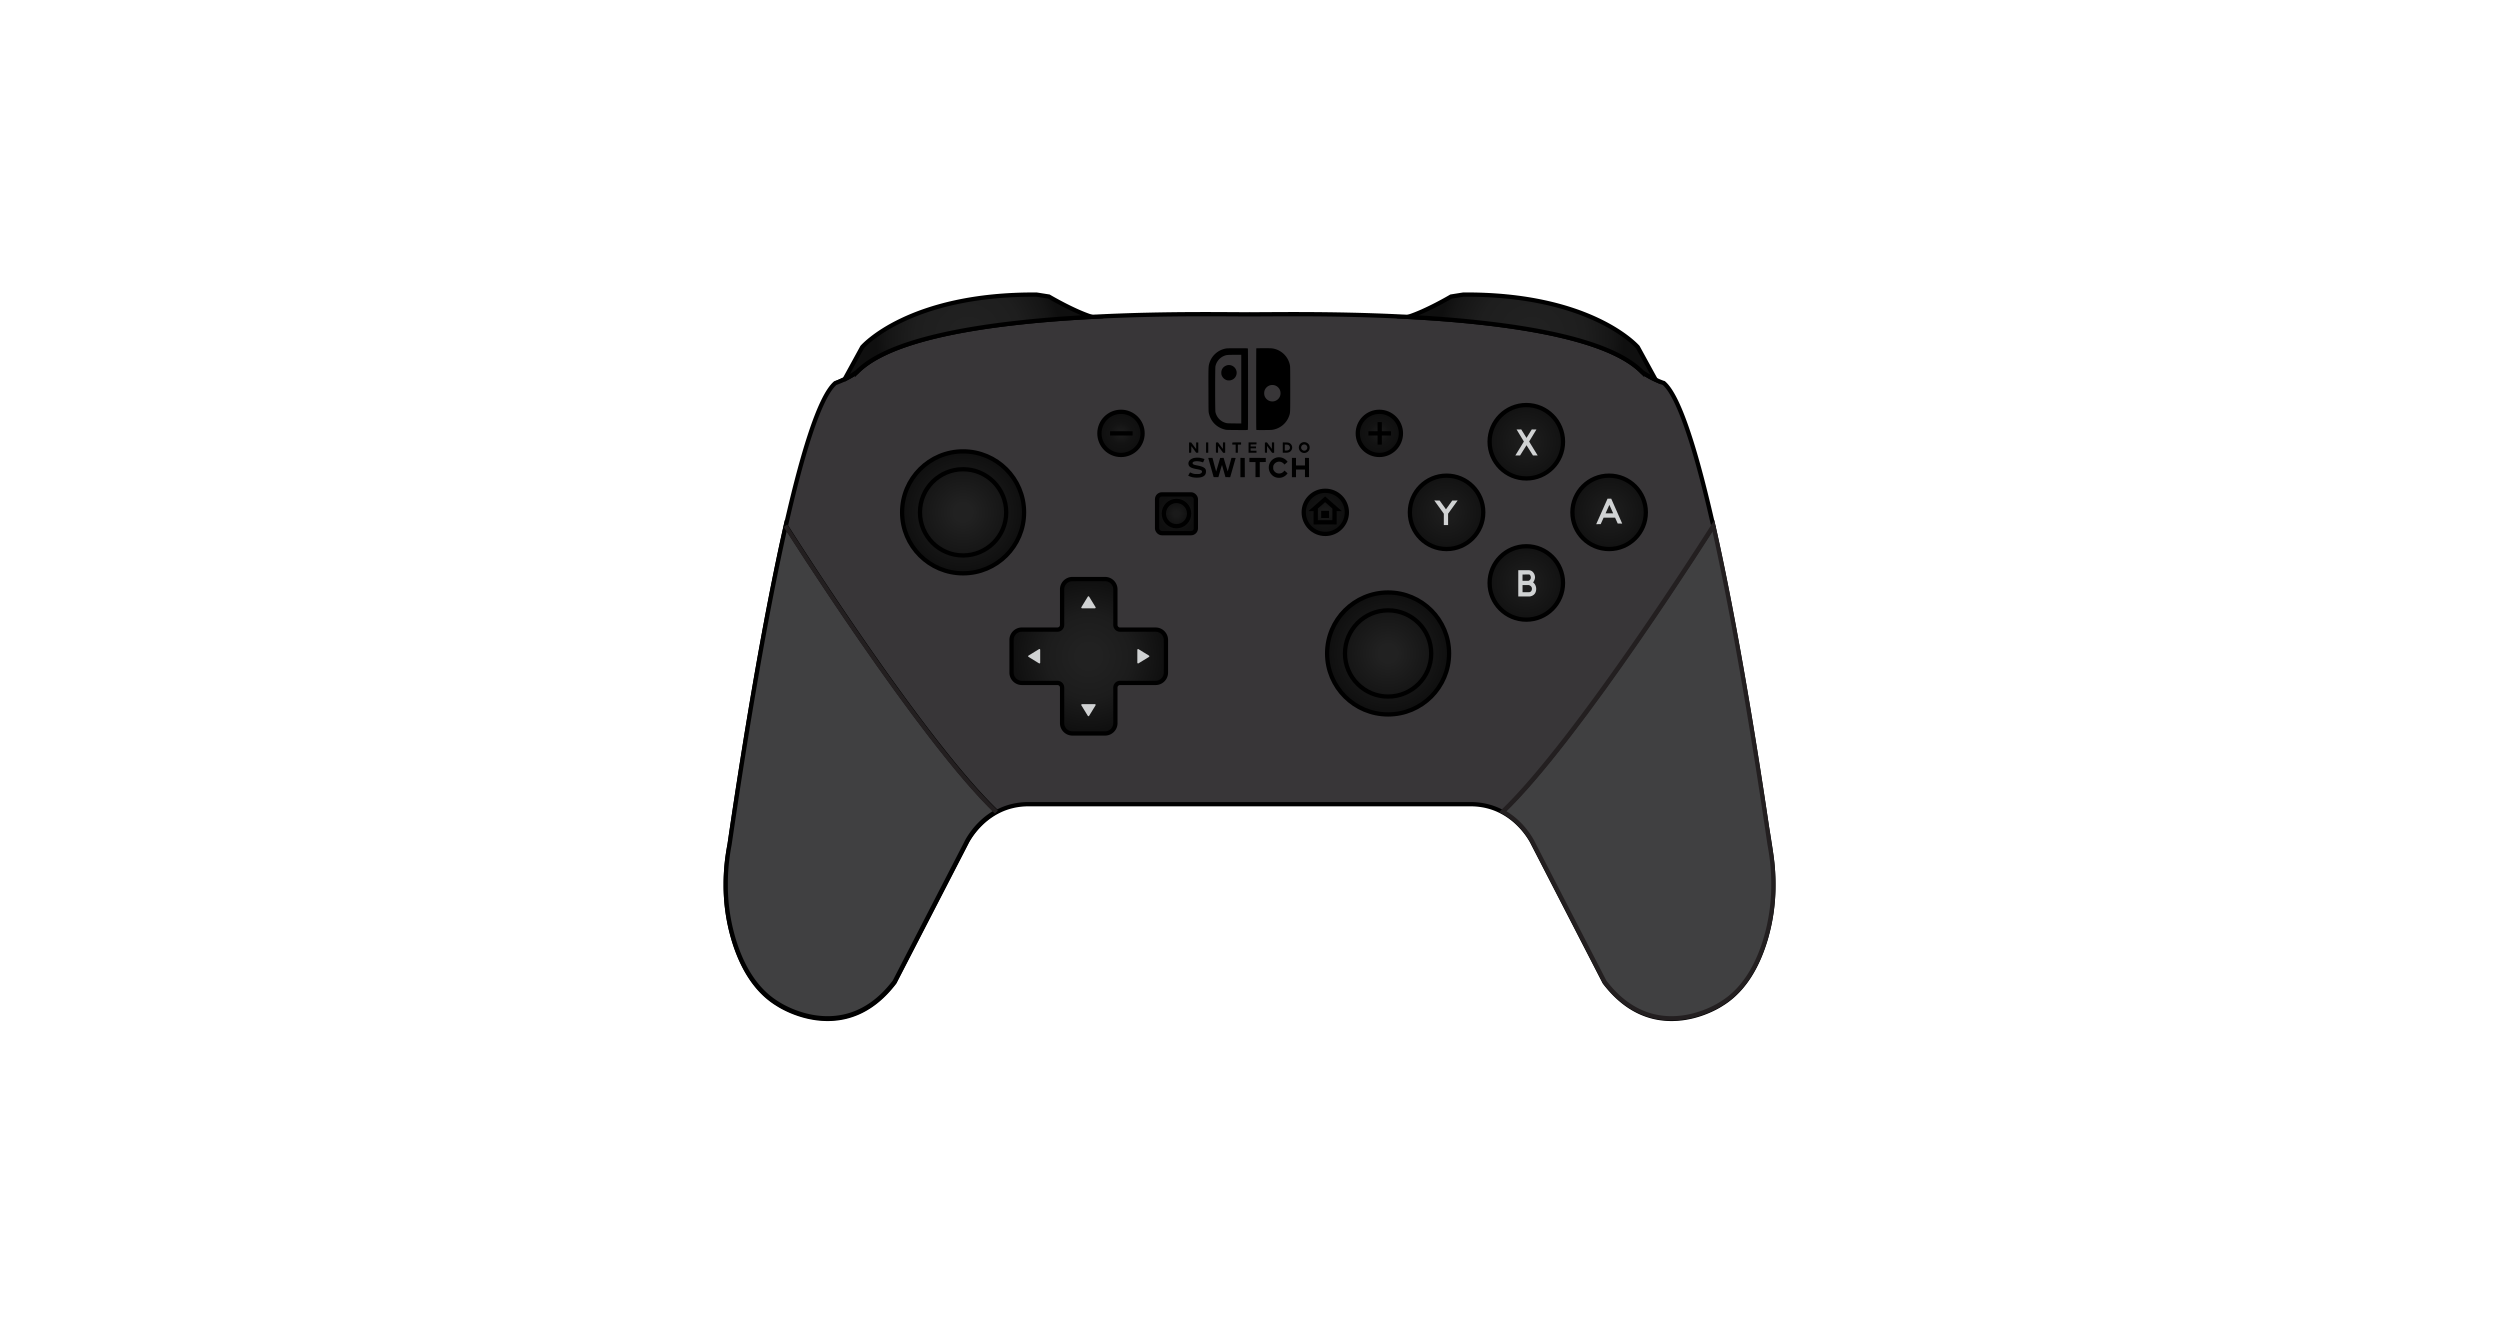 <svg id="Layer_1" data-name="Layer 1" xmlns="http://www.w3.org/2000/svg" xmlns:xlink="http://www.w3.org/1999/xlink" viewBox="0 0 4096 2160"><defs><style>.cls-1{fill:#383638;}.cls-1,.cls-10,.cls-11,.cls-12,.cls-13,.cls-14,.cls-15,.cls-16,.cls-17,.cls-2,.cls-4,.cls-5,.cls-6,.cls-7,.cls-8,.cls-9{stroke:#000;}.cls-1,.cls-10,.cls-11,.cls-12,.cls-13,.cls-14,.cls-15,.cls-16,.cls-17,.cls-19,.cls-2,.cls-3,.cls-4,.cls-5,.cls-6,.cls-7,.cls-8,.cls-9{stroke-width:7px;}.cls-2,.cls-3{fill:#404041;}.cls-10,.cls-11,.cls-12,.cls-13,.cls-14,.cls-15,.cls-16,.cls-17,.cls-2,.cls-3,.cls-4,.cls-5,.cls-6,.cls-7,.cls-8,.cls-9{stroke-miterlimit:10;}.cls-19,.cls-20,.cls-3{stroke:#231f20;}.cls-4{fill:url(#radial-gradient);}.cls-5{fill:url(#radial-gradient-2);}.cls-6{fill:url(#radial-gradient-3);}.cls-7{fill:url(#radial-gradient-4);}.cls-8{fill:url(#radial-gradient-5);}.cls-9{fill:url(#radial-gradient-6);}.cls-10,.cls-19,.cls-20{fill:none;}.cls-11{fill:url(#radial-gradient-7);}.cls-12{fill:url(#radial-gradient-8);}.cls-13{fill:url(#radial-gradient-9);}.cls-14{fill:url(#radial-gradient-10);}.cls-15{fill:url(#radial-gradient-11);}.cls-16{fill:url(#radial-gradient-12);}.cls-17{fill:url(#radial-gradient-13);}.cls-18{fill:#d0d2d3;}.cls-20{stroke-width:4px;}</style><radialGradient id="radial-gradient" cx="1586.24" cy="551.99" r="151.32" gradientUnits="userSpaceOnUse"><stop offset="0.15" stop-color="#212121"/><stop offset="0.57" stop-color="#1e1e1e"/><stop offset="0.88" stop-color="#151515"/><stop offset="1" stop-color="#0f0f0f"/></radialGradient><radialGradient id="radial-gradient-2" cx="2500.71" cy="723.76" r="60.13" gradientUnits="userSpaceOnUse"><stop offset="0.22" stop-color="#1c1c1c"/><stop offset="1" stop-color="#121212"/></radialGradient><radialGradient id="radial-gradient-3" cx="2500.71" cy="955.1" r="60.13" xlink:href="#radial-gradient-2"/><radialGradient id="radial-gradient-4" cx="2370.05" cy="839.43" r="60.13" xlink:href="#radial-gradient-2"/><radialGradient id="radial-gradient-5" cx="2636.38" cy="839.43" r="60.13" xlink:href="#radial-gradient-2"/><radialGradient id="radial-gradient-6" cx="2274.26" cy="1070.63" r="99.91" gradientUnits="userSpaceOnUse"><stop offset="0.15" stop-color="#212121"/><stop offset="1" stop-color="#0f0f0f"/></radialGradient><radialGradient id="radial-gradient-7" cx="1577.93" cy="839.43" r="99.91" xlink:href="#radial-gradient-6"/><radialGradient id="radial-gradient-8" cx="1783.8" cy="1075.19" r="126.46" gradientUnits="userSpaceOnUse"><stop offset="0.15" stop-color="#212121"/><stop offset="0.55" stop-color="#1c1c1c"/><stop offset="1" stop-color="#0f0f0f"/></radialGradient><radialGradient id="radial-gradient-9" cx="1927.54" cy="841.78" r="31.78" gradientUnits="userSpaceOnUse"><stop offset="0.15" stop-color="#1a1a1a"/><stop offset="0.49" stop-color="#131313"/><stop offset="1" stop-color="#0f0f0f"/></radialGradient><radialGradient id="radial-gradient-10" cx="1836.63" cy="710.05" r="35.34" xlink:href="#radial-gradient-9"/><radialGradient id="radial-gradient-11" cx="2171.36" cy="839.43" r="35.34" xlink:href="#radial-gradient-9"/><radialGradient id="radial-gradient-12" cx="2259.93" cy="710.05" r="35.34" xlink:href="#radial-gradient-9"/><radialGradient id="radial-gradient-13" cx="2509.81" cy="552.43" r="151.65" xlink:href="#radial-gradient"/></defs><path class="cls-1" d="M2905.51,1449.34a324.38,324.38,0,0,0-2.44-40.46q-3.27-26.61-8.06-53.22c-53.82-362.57-118-683.66-169-728a145.64,145.64,0,0,1-35.6-18.2c-43.07-43.92-147.53-67.61-260.35-80.32l-5.36-.6-.63-.07c-40.61-4.43-82.18-7.46-122.27-9.52l-2.29-.12-.87,0c-119.32-6-224.74-3.51-251.08-3.87H2047c-26.34.36-131.77-2.14-251.08,3.87l-.87,0-2.3.12c-40.08,2.06-81.65,5.09-122.27,9.52l-.62.07-5.36.6c-112.82,12.71-217.28,36.4-260.35,80.32a145.64,145.64,0,0,1-35.6,18.2c-52.36,45.54-118.58,382.55-173.24,756.74q-2.29,12.12-3.84,24.51a326.29,326.29,0,0,0-2.43,40.46,308.76,308.76,0,0,0,12.54,89.17c11.86,40.15,33.38,82.88,72.42,106.61,0,0,35.41,24.13,81.28,24.25,34.35.24,74.66-12.93,110.36-59.85l117.49-227.87s29.67-64.09,102.07-64.09h724.16c72.4,0,102.07,64.09,102.07,64.09l117.49,227.87c35.7,46.92,76,60.09,110.36,59.85,45.87-.12,81.28-24.25,81.28-24.25,39-23.73,60.55-66.46,72.42-106.61A309.1,309.1,0,0,0,2905.51,1449.34Z"/><path class="cls-2" d="M1287.36,861.17c-31.42,139.2-63.33,325.56-92.06,522.2q-2.29,12.12-3.84,24.51a326.29,326.29,0,0,0-2.43,40.46,308.76,308.76,0,0,0,12.54,89.17c11.86,40.15,33.38,82.88,72.42,106.61,0,0,35.41,24.12,81.28,24.25,34.35.24,74.66-12.93,110.36-59.85l117.49-227.87s14.94-32.24,49.45-51C1511,1213.14,1299.68,880.62,1287.36,861.17Z"/><path class="cls-2" d="M1286.79,860.27l.57.9,0-.1Z"/><path class="cls-3" d="M2807.18,861.17c31.42,139.2,63.33,325.56,92.06,522.2q2.3,12.12,3.83,24.51a324.38,324.38,0,0,1,2.44,40.46,309.1,309.1,0,0,1-12.54,89.17c-11.87,40.15-33.39,82.88-72.42,106.61,0,0-35.41,24.12-81.28,24.25-34.36.24-74.66-12.93-110.36-59.85l-117.49-227.87s-14.94-32.24-49.46-51C2583.57,1213.14,2794.86,880.62,2807.18,861.17Z"/><path class="cls-3" d="M2807.75,860.27l-.57.9,0-.1Z"/><path class="cls-4" d="M1404.14,609.43c43.07-43.92,147.53-67.61,260.35-80.32l5.36-.6.62-.07c39.26-4.28,79.4-7.25,118.24-9.3-30.14-9.51-70.18-33.27-70.18-33.27l-20-3.17c-210.46-1.58-285.89,86-285.89,86l-28.81,52.61A133.44,133.44,0,0,0,1404.14,609.43Z"/><circle class="cls-5" cx="2500.71" cy="723.76" r="60.13"/><circle class="cls-6" cx="2500.71" cy="955.1" r="60.13"/><circle class="cls-7" cx="2370.05" cy="839.43" r="60.13"/><circle class="cls-8" cx="2636.38" cy="839.43" r="60.13"/><circle class="cls-9" cx="2274.26" cy="1070.63" r="99.91"/><circle class="cls-10" cx="2274.26" cy="1070.63" r="70.64"/><circle class="cls-11" cx="1577.93" cy="839.43" r="99.91"/><circle class="cls-10" cx="1577.93" cy="839.43" r="70.64"/><path class="cls-12" d="M1740.15,965.61v58.28a7.64,7.64,0,0,1-7.64,7.65h-58.29a16.88,16.88,0,0,0-16.88,16.88V1102a16.88,16.88,0,0,0,16.88,16.88h58.29a7.64,7.64,0,0,1,7.64,7.65v58.28a16.88,16.88,0,0,0,16.88,16.88h53.54a16.88,16.88,0,0,0,16.88-16.88v-58.28a7.65,7.65,0,0,1,7.65-7.65h58.28a16.88,16.88,0,0,0,16.88-16.88v-53.54a16.88,16.88,0,0,0-16.88-16.88H1835.1a7.65,7.65,0,0,1-7.65-7.65V965.61a16.88,16.88,0,0,0-16.88-16.88H1757A16.88,16.88,0,0,0,1740.15,965.61Z"/><rect class="cls-13" x="1895.76" y="810" width="63.56" height="63.56" rx="7.91"/><circle class="cls-10" cx="1927.54" cy="841.43" r="20.7"/><circle class="cls-14" cx="1836.63" cy="710.05" r="35.34"/><circle class="cls-15" cx="2171.36" cy="839.43" r="35.34"/><line class="cls-10" x1="1818.75" y1="710.05" x2="1855.67" y2="710.05"/><circle class="cls-16" cx="2259.93" cy="710.05" r="35.34"/><line class="cls-10" x1="2242.05" y1="710.05" x2="2278.98" y2="710.05"/><line class="cls-10" x1="2260.51" y1="728.51" x2="2260.51" y2="691.58"/><polygon class="cls-10" points="2171.08 818.04 2153 833.91 2155.67 833.91 2155.67 855.79 2171.08 855.79 2186.49 855.79 2186.49 833.91 2189.15 833.91 2171.08 818.04"/><rect x="2164.6" y="836.91" width="12.96" height="11.76"/><path d="M2008.56,571a34.64,34.64,0,0,0-27.48,25.26c-1.22,4.69-1.3,7.44-1.16,43.83.08,33.43.11,34.21.66,36.79,3.08,13.91,13,23.82,27,27.09,1.84.42,4.17.5,19.19.59,15.54.11,17.15.08,17.57-.34s.44-5.77.44-66.51c0-45-.08-66.24-.27-66.63s-.75-.53-17-.5C2014.28,570.58,2010.31,570.66,2008.56,571Zm25.13,66.62v56.25l-11.3-.14c-10.41-.11-11.52-.17-13.6-.7a23.54,23.54,0,0,1-17.44-18.15c-.61-2.81-.61-71.88,0-74.62A23.83,23.83,0,0,1,2005.71,583c3.66-1.47,5.35-1.64,17.24-1.66l10.74,0Z"/><path d="M2011,598.31a14.78,14.78,0,0,0-5.83,2.92,12.27,12.27,0,0,0-4.13,10.32,8.82,8.82,0,0,0,1.13,4.56,12.67,12.67,0,0,0,6,6,8.54,8.54,0,0,0,4.75,1.11,10,10,0,0,0,4.44-.5,12.53,12.53,0,0,0,8.64-13.88A12.76,12.76,0,0,0,2011,598.31Z"/><path d="M2058.31,570.72c-.11.08-.19,30.17-.19,66.87,0,60.55,0,66.69.44,66.85.75.28,22.29.17,25-.11A34.65,34.65,0,0,0,2110.14,686a42.09,42.09,0,0,0,2.09-4.86c1.74-5.22,1.69-3.83,1.69-43.72,0-31.85-.06-36.59-.45-38.62a34.46,34.46,0,0,0-28.26-27.87c-1.94-.33-4.94-.42-14.6-.42C2064,570.52,2058.4,570.61,2058.31,570.72ZM2088,631.18a13.58,13.58,0,0,1,9.33,8.66,14.46,14.46,0,0,1,0,8.83,13.46,13.46,0,0,1-25.65-.67,16,16,0,0,1,.11-7.83A13.48,13.48,0,0,1,2088,631.18Z"/><path d="M2134.27,724.71a8.94,8.94,0,0,0-6.14,10,8.85,8.85,0,0,0,14.6,5.24,8.19,8.19,0,0,0,3-6.66,8.34,8.34,0,0,0-2.52-6.36A9.52,9.52,0,0,0,2134.27,724.71Zm4.91,4a5.17,5.17,0,0,1-.36,9.3c-3.72,1.56-7.94-2-6.88-5.88a4.62,4.62,0,0,1,2.58-3.39A5.3,5.3,0,0,1,2139.18,728.76Z"/><path d="M1948.18,733.34v8.5l1.75-.09,1.72-.08.14-5.36.14-5.36,4,5.42,4,5.44,1.67-.06,1.66-.08V725l-1.72-.08-1.75-.08v11l-4.08-5.47-4.11-5.47h-3.47Z"/><path d="M1976,733.34v8.47h3.6V724.87H1976Z"/><path d="M1992.19,725.23c-.09.2-.12,4-.09,8.39l.09,8,1.74.08,1.73.09V730.59l4.16,5.61,4.16,5.61h3.34V724.87h-3.61l-.06,5.33-.08,5.33-4-5.33-4-5.33H1994C1992.88,724.87,1992.27,725,1992.19,725.23Z"/><path d="M2019.17,725.07a5.05,5.05,0,0,0-.19,1.8v1.61h5.55v13.33h3.61V728.48h5.27v-3.61h-7A68.16,68.16,0,0,0,2019.17,725.07Z"/><path d="M2045.63,733.34v8.47h13v-3.33H2049v-3.89h8.88v-3.05H2049v-3.33l4.8-.06,4.77-.08.09-1.61.08-1.59h-13.07Z"/><path d="M2072.42,725.23c-.09.2-.12,4-.09,8.39l.09,8,1.74.08,1.73.09V730.59l4.16,5.61,4.16,5.61h3.34V724.87h-3.61l-.06,5.33-.08,5.33-4-5.33-4-5.33h-1.64C2073.11,724.87,2072.5,725,2072.42,725.23Z"/><path d="M2101.7,733.31v8.5h3.7c4.27,0,6.3-.42,8.13-1.7a8.3,8.3,0,0,0-1.5-14.49c-1.14-.52-1.91-.61-5.8-.69l-4.53-.11Zm9.08-4.3a4.9,4.9,0,0,1,2.17,6.52c-.89,1.84-2.7,2.67-5.86,2.67H2105v-9.72h2.31A8.3,8.3,0,0,1,2110.78,729Z"/><path d="M2093.32,749.33a16.86,16.86,0,0,0-9.66,28.57,15.08,15.08,0,0,0,7.66,4.44,16.74,16.74,0,0,0,14.49-2.92c1.64-1.22,3.78-3.6,3.61-4-.05-.11-1.19-1.14-2.55-2.33l-2.45-2.14-.75,1a10.14,10.14,0,0,1-15,1,12.19,12.19,0,0,1-1.86-2.55c-.7-1.34-.78-1.75-.78-4.25s.08-3,.69-4.16a10.08,10.08,0,0,1,11.55-5.28,10.7,10.7,0,0,1,5.22,3.28l.94,1.13,1.23-1c.66-.53,1.83-1.56,2.58-2.23l1.39-1.25-1.09-1.33A17.09,17.09,0,0,0,2093.32,749.33Z"/><path d="M1956,750.41c-6.6,1.75-10,6.17-8.55,11.16,1.06,3.7,4.56,5.5,13.86,7.17,6.24,1.11,8.07,2,8.07,4,0,1.36-.8,2.36-2.55,3.17-1.5.69-1.83.75-5.61.75-4.47,0-6.22-.36-9.52-1.86a8.58,8.58,0,0,0-2-.75c-.33.42-3,5.33-2.89,5.38a44.14,44.14,0,0,0,6.55,2.42,39.49,39.49,0,0,0,12.91.39c6.22-1.17,9.3-4,9.58-8.83.22-4-.89-6-4.3-7.8-2.45-1.28-4.56-1.89-9.94-3-4.69-.92-6-1.36-7-2.28a2.19,2.19,0,0,1,0-3.13c2-2,9.16-2.09,14.71-.14a4.3,4.3,0,0,0,1.86.36,52,52,0,0,0,2.2-5.19c0-.25-4.25-1.5-6.64-2A30.65,30.65,0,0,0,1956,750.41Z"/><path d="M1979.67,750.61c.08.28,2,7.19,4.33,15.35s4.24,15.07,4.33,15.32c.14.45.58.5,4,.5h3.86l.31-1c2.75-9.94,5.52-19.27,5.66-18.93s1.39,4.77,2.89,10.13l2.72,9.72,3.89.08,3.88.08,4.42-15.49c2.41-8.52,4.44-15.66,4.52-15.85s-.69-.33-3.38-.33h-3.47l-.39,1.3c-.23.75-1.56,5.75-3,11.11s-2.67,9.8-2.78,9.8-1.39-4.22-2.89-9.39-3-10.13-3.27-11.1l-.53-1.75-2.83.08-2.83.09-3.25,11.1c-1.78,6.11-3.25,11.16-3.28,11.24s-1.27-4.41-2.75-10-2.88-10.66-3-11.33l-.33-1.16H1983C1979.8,750.14,1979.53,750.16,1979.67,750.61Z"/><path d="M2032.3,766v15.82h7.22l-.06-15.76-.08-15.74-3.53-.09-3.55-.08Z"/><path d="M2047,753.61v3.47h10v24.7H2064v-24.7l4.94-.06,4.91-.08v-6.66l-13.38-.09-13.41-.05Z"/><path d="M2116.69,766v15.82h6.67V769.29h14.71v12.49h6.66l-.05-15.76-.09-15.74-3.24-.09-3.28-.08v12.52h-14.71V750.14h-6.67Z"/><path class="cls-17" d="M2424.06,528.44l.63.07,5.36.6c112.82,12.71,217.28,36.4,260.35,80.32a136,136,0,0,0,22.22,12.74l-29.3-53.49s-75.43-87.56-285.89-86l-20,3.17s-40.23,23.86-70.39,33.33C2345.48,521.25,2385.2,524.2,2424.06,528.44Z"/><polygon class="cls-18" points="2517.33 703.63 2509.63 703.57 2501.03 717.41 2492.43 703.57 2484.74 703.63 2496.73 723.43 2482.73 746.23 2490.43 746.29 2501.03 729.45 2511.64 746.29 2519.33 746.23 2505.33 723.43 2517.33 703.63"/><polygon class="cls-18" points="2379.42 820.03 2369.06 834.45 2358.69 820.03 2349.93 820.01 2365.56 841.69 2365.56 860.27 2372.56 860.27 2372.56 841.69 2388.18 820.01 2379.42 820.03"/><path class="cls-18" d="M2511.7,954.23c1.73-1.59,3.29-6.13,3.29-8.29a13.26,13.26,0,0,0-2.88-8,9.44,9.44,0,0,0-7.57-3.7h-17v43h18.57l.24,0c3.55-.48,10.33-2.82,10.54-12.07C2517,960.28,2514.65,956.14,2511.7,954.23Zm-6.15-13s2.57,1,2.58,5.16a5.39,5.39,0,0,1-3.86,5.16h-9.76V941.28Zm0,29h-11V958.6h10.3s5.06,1.3,5.06,5.84C2509.87,969.41,2506.51,970.07,2505.54,970.28Z"/><path class="cls-18" d="M2639.87,817.07h-6.11l-18.54,41.77,7.38-.12,4.78-10.6h18.76l4.29,9.6,7.39.14Zm-9.33,24,6.26-13.88,6.21,13.88Z"/><path class="cls-18" d="M1784.45,1172.77l10.48-17.1a1.28,1.28,0,0,0-1.09-2h-21a1.29,1.29,0,0,0-1.1,2l10.49,17.1A1.28,1.28,0,0,0,1784.45,1172.77Z"/><path class="cls-18" d="M1782.26,977.6l-10.49,17.11a1.28,1.28,0,0,0,1.1,1.95h21a1.28,1.28,0,0,0,1.09-1.95l-10.48-17.11A1.29,1.29,0,0,0,1782.26,977.6Z"/><path class="cls-18" d="M1882.44,1074.09l-17.1-10.48a1.28,1.28,0,0,0-1.95,1.09v21a1.28,1.28,0,0,0,1.95,1.1l17.1-10.49A1.28,1.28,0,0,0,1882.44,1074.09Z"/><path class="cls-18" d="M1685.16,1076.28l17.1,10.49a1.29,1.29,0,0,0,2-1.1v-21a1.28,1.28,0,0,0-2-1.09l-17.1,10.48A1.28,1.28,0,0,0,1685.16,1076.28Z"/><path class="cls-19" d="M1286.79,861.27s220.5,349.35,345.78,469.39"/><path class="cls-20" d="M2809.67,861.27s-220.5,349.35-345.79,469.39"/></svg>